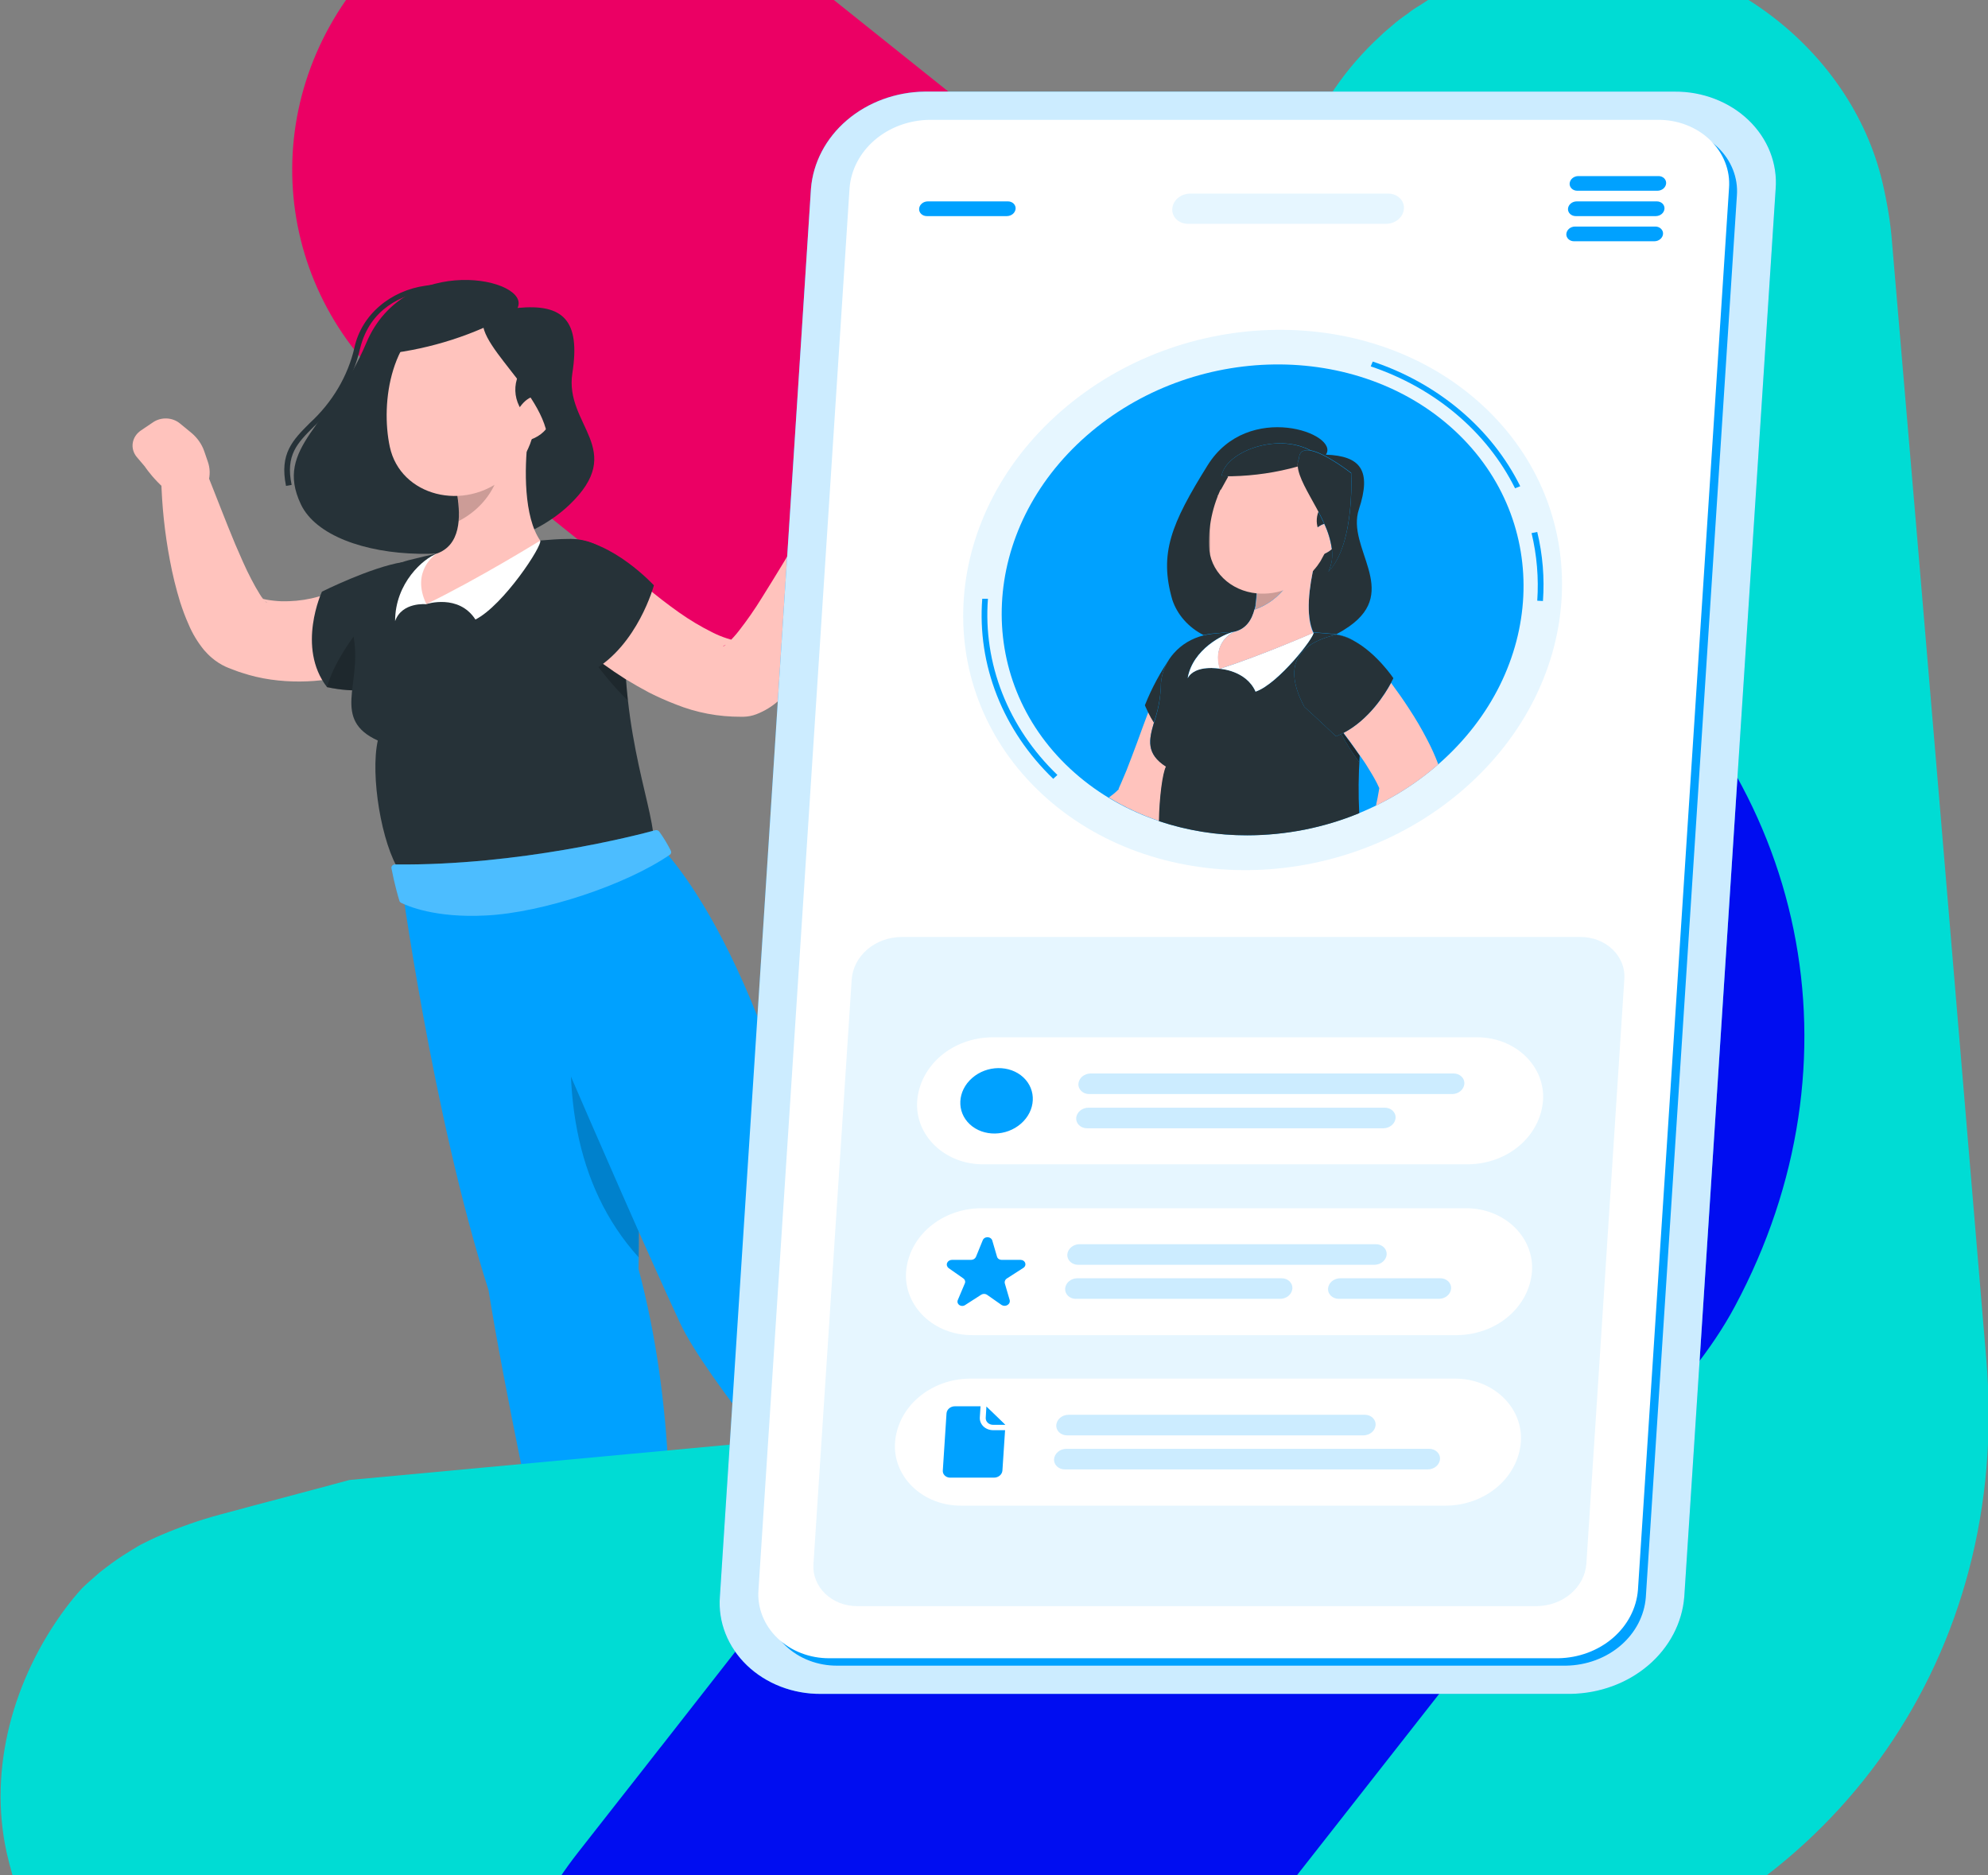 <svg width="581" height="548" viewBox="0 0 581 548" fill="none" xmlns="http://www.w3.org/2000/svg">
<rect x="0" y="0" width="581" height="548" fill="#808080" stroke="none"/>
<g clip-path="url(#clip0_5333_98546)">
<path d="M465.368 177.407C384.983 113.035 304.598 48.682 224.223 -15.581C219.757 -19.159 215.056 -22.37 210.107 -25.206C203.661 -28.902 196.741 -31.62 189.693 -33.211C160.25 -40.326 126.903 -30.691 106.804 -7.349C74.266 30.657 79.342 86.037 118.485 117.294C180.171 166.715 241.847 216.125 303.533 265.546C333.627 289.649 337.797 325.946 313.893 356.373C273.597 407.77 233.311 459.167 193.143 510.574L193.133 510.584L193.015 510.712C185.001 521.019 176.997 531.079 168.983 541.376C165.168 546.219 161.718 551.437 158.633 556.763C157.529 558.631 156.543 560.627 155.558 562.603C155.439 562.85 155.311 563.226 155.193 563.473C154.582 564.955 153.971 566.576 153.35 568.197C152.374 570.796 151.635 573.404 150.905 576.132C150.422 578.355 149.919 580.599 149.555 582.951C149.318 585.421 149.2 588.03 149.2 590.51C149.259 616.046 159.087 641.562 178.17 657.976C191.664 669.469 206.766 676.742 222.35 679.568C229.279 680.784 236.199 681.258 243.001 680.873C247.821 680.616 252.513 679.855 257.087 678.867C257.333 678.738 257.708 678.738 257.954 678.6C274.011 673.481 288.827 663.292 300.655 648.143C332.937 607.033 365.101 565.815 397.393 524.715C429.922 483.25 462.461 441.764 494.871 400.171C499.425 394.35 503.614 388.263 507.064 381.8C545.3 310.322 528.405 227.954 465.368 177.407Z" fill="#EB0064"/>
<g clip-path="url(#clip1_5333_98546)">
<path d="M151.25 90.008C155.444 81.341 118.301 73.485 107.068 100.193C96.883 124.423 79.976 130.611 87.93 147.391C96.534 165.551 145.21 167.73 166.344 147.601C183.485 131.272 164.88 124.393 167.276 109.041C169.672 93.689 164.647 88.686 151.25 90.008Z" fill="#263238"/>
<path d="M83.586 142.009C81.656 132.545 85.55 128.64 90.476 123.698C97.132 117.601 101.692 109.895 103.606 101.511C104.598 96.932 107.134 92.742 110.867 89.515C114.6 86.288 119.347 84.182 124.457 83.485C135.441 81.652 147.073 84.897 150.151 89.013C150.642 89.593 150.921 90.296 150.951 91.025C150.981 91.754 150.76 92.473 150.318 93.084L148.92 92.273C149.189 91.909 149.32 91.477 149.293 91.041C149.266 90.605 149.083 90.188 148.77 89.854C146.041 86.189 134.958 83.26 124.774 84.972C117.501 86.189 108.132 90.094 105.237 101.841C103.265 110.476 98.566 118.412 91.707 124.689C86.915 129.496 83.387 132.981 85.234 141.723L83.586 142.009Z" fill="#263238"/>
<path d="M60.705 134.841L59.674 131.837C58.961 129.795 57.671 127.957 55.929 126.504L52.601 123.77C51.549 122.892 50.189 122.373 48.757 122.305C47.326 122.236 45.913 122.622 44.763 123.395L41.202 125.798C40.551 126.237 40.003 126.789 39.59 127.42C39.177 128.052 38.907 128.751 38.795 129.478C38.684 130.205 38.733 130.944 38.941 131.653C39.148 132.362 39.509 133.027 40.004 133.609L42.3 136.313C42.3 136.313 47.692 144.545 55.497 147.399L57.294 146.017C59.013 144.661 60.254 142.879 60.86 140.892C61.467 138.905 61.413 136.801 60.705 134.841Z" fill="#FFC3BD"/>
<path d="M125.39 186.961L124.325 187.697L123.459 188.267L121.795 189.319C120.68 189.98 119.549 190.596 118.467 191.197C116.203 192.371 113.869 193.434 111.478 194.381C106.559 196.339 101.387 197.732 96.084 198.527C90.485 199.377 84.77 199.407 79.16 198.617C76.289 198.21 73.469 197.551 70.74 196.649C70.057 196.454 69.375 196.199 68.709 195.943L67.711 195.568L67.212 195.373L66.662 195.162L65.964 194.862C64.511 194.19 63.172 193.335 61.986 192.323C61.134 191.607 60.349 190.828 59.64 189.995C57.757 187.69 56.234 185.163 55.113 182.484C54.115 180.261 53.349 178.128 52.667 176.04C51.426 171.999 50.42 167.903 49.655 163.767C48.135 155.775 47.284 147.691 47.109 139.583C46.903 138.065 47.346 136.533 48.347 135.3C49.349 134.067 50.834 133.225 52.499 132.945C54.164 132.665 55.885 132.97 57.311 133.795C58.737 134.621 59.76 135.907 60.172 137.39V137.555C63.068 144.75 65.847 152.126 68.776 159.126C70.29 162.611 71.755 166.081 73.419 169.235C74.218 170.812 75.083 172.315 75.898 173.621C76.454 174.579 77.166 175.455 78.012 176.22C78.012 176.22 78.012 176.22 77.895 176.01C77.512 175.651 77.061 175.356 76.564 175.139L76.248 174.988C76.148 174.988 75.948 174.883 76.065 174.913H76.331L76.847 175.033C77.19 175.13 77.541 175.205 77.895 175.259C79.3 175.512 80.724 175.667 82.156 175.724C85.152 175.807 88.147 175.524 91.059 174.883C94.254 174.156 97.364 173.15 100.344 171.879C101.892 171.248 103.423 170.512 104.921 169.776C105.67 169.4 106.402 168.995 107.101 168.604L108.765 167.643L110.063 166.907C112.987 165.229 116.518 164.639 119.913 165.261C123.309 165.883 126.306 167.668 128.274 170.242C130.243 172.816 131.03 175.978 130.47 179.065C129.911 182.151 128.048 184.922 125.273 186.795L125.39 186.961Z" fill="#FFC3BD"/>
<path d="M154.579 535.033C165.113 531.893 173.982 525.464 172.202 514.183C171.42 509.346 188.61 507.453 188.61 507.453C186.663 522.82 188.793 525.479 190.84 528.949C192.887 532.419 192.77 536.67 189.176 537.045C184.916 537.511 183.967 537.046 178.675 537.721C172.485 538.458 168.474 541.372 156.11 541.372C149.436 541.372 151.25 536.024 154.579 535.033Z" fill="#263238"/>
<path d="M186.612 370.87C187.827 293.9 179.955 251.945 179.955 251.945L116.868 254.784C116.868 254.784 126.204 325.205 142.779 377.074C147.205 404.909 157.173 451.987 164.08 483.607C174.327 482.815 184.458 481.084 194.317 478.439C196.73 450.665 197.162 410.512 186.612 370.87Z" fill="#00A1FF"/>
<path d="M187.978 514.962C187.978 514.962 190.441 500.421 192.105 478.43C183.733 481.061 175.048 482.795 166.228 483.597C169.822 502.795 172.385 515.022 172.385 515.022C177.428 516.66 182.95 516.638 187.978 514.962Z" fill="#FFC3BD"/>
<path d="M160.637 474.369C161.186 477.013 162.717 483.637 164.232 485.965C164.319 486.1 164.44 486.215 164.584 486.3C164.728 486.386 164.892 486.441 165.064 486.461C176.829 487.798 188.578 485.665 193.354 483.742C193.488 483.694 193.608 483.621 193.709 483.528C193.809 483.434 193.887 483.323 193.937 483.202C195.268 480.017 195.75 473.317 195.9 470.493C195.909 470.341 195.878 470.188 195.811 470.047C195.745 469.907 195.643 469.782 195.515 469.682C195.386 469.582 195.235 469.51 195.071 469.471C194.907 469.432 194.735 469.427 194.569 469.457C183.665 471.281 172.652 472.525 161.586 473.182C161.434 473.198 161.288 473.242 161.157 473.312C161.025 473.382 160.911 473.475 160.822 473.587C160.733 473.698 160.67 473.826 160.638 473.96C160.607 474.095 160.606 474.234 160.637 474.369Z" fill="#263238"/>
<path d="M117.7 164.281C108.348 165.783 94.086 172.919 94.086 172.919C94.086 172.919 86.581 189.142 95.567 200.829C104.42 202.721 108.88 201.174 108.88 201.174L117.7 164.281Z" fill="#263238"/>
<path opacity="0.2" d="M95.57 200.822C104.423 202.715 108.883 201.168 108.883 201.168L108.567 179.281C102.56 186.582 97.551 193.822 95.57 200.822Z" fill="black"/>
<path opacity="0.2" d="M186.284 325.435C179.228 309.858 171.64 297.029 168.727 285.312C163.735 317.173 167.662 346.48 186.65 367.48C186.867 351.978 186.683 337.948 186.284 325.435Z" fill="black"/>
<path d="M282.718 447.601L257.539 463.764C236.987 439.594 206.168 402.672 198.712 386.599C179.775 345.815 141.699 255.912 141.699 255.912L191.124 245.547C191.124 245.547 222.31 271.684 242.429 370.315C259.27 391.916 273.448 423.702 282.718 447.601Z" fill="#00A1FF"/>
<path d="M281.271 524.226C287.545 513.155 287.628 500.958 280.855 491.344C277.943 487.228 292.737 479.102 292.737 479.102C297.963 493.838 302.223 494.694 305.851 496.977C309.478 499.26 309.844 504.172 306.782 505.84C303.441 507.613 300.594 510.054 298.462 512.975C294.668 517.481 292.538 523.67 287.096 527.531C283.618 529.979 278.509 529.078 281.271 524.226Z" fill="#263238"/>
<path d="M295.482 485.851C295.482 485.851 291.138 472.061 282.618 451.406C276.183 456.908 269.063 461.717 261.4 465.737C273.432 481.9 282.235 493.511 282.235 493.511C287.351 492.112 291.936 489.461 295.482 485.851Z" fill="#FFC3BD"/>
<path d="M252.099 459.441C253.763 461.635 258.223 467.117 260.669 468.665C260.813 468.756 260.977 468.817 261.15 468.843C261.323 468.869 261.5 468.859 261.668 468.815C272.984 465.66 282.719 459.336 286.28 455.776C286.38 455.681 286.456 455.567 286.502 455.442C286.548 455.318 286.563 455.186 286.547 455.055C286.314 451.675 283.684 445.381 282.536 442.752C282.473 442.613 282.377 442.488 282.253 442.387C282.13 442.286 281.983 442.211 281.824 442.167C281.664 442.124 281.496 442.114 281.331 442.137C281.166 442.16 281.009 442.217 280.872 442.302C271.791 448.021 262.344 453.253 252.582 457.969C252.434 458.028 252.302 458.116 252.195 458.225C252.088 458.335 252.009 458.464 251.963 458.604C251.917 458.745 251.905 458.892 251.929 459.036C251.952 459.181 252.011 459.319 252.099 459.441Z" fill="#263238"/>
<path d="M103.426 186.704C105.689 199.998 96.919 210.303 110.415 216.432C108.169 226.541 111.497 246.73 116.839 254.736C124.344 258.417 161.055 252.979 191.059 245.558C190.626 233.992 180.092 211.234 183.021 173.35C183.179 171.278 182.852 169.198 182.063 167.247C181.273 165.296 180.038 163.516 178.438 162.024C176.838 160.531 174.908 159.358 172.773 158.582C170.638 157.806 168.347 157.443 166.047 157.517C163.451 157.517 160.689 157.743 157.893 157.968C148.064 158.537 138.292 159.742 128.654 161.573C125.542 162.234 122.33 162.985 119.285 163.766C113.991 165.177 109.454 168.29 106.531 172.517C103.609 176.744 102.504 181.791 103.426 186.704Z" fill="#263238"/>
<path d="M124.622 176.558C124.622 176.558 134.024 173.464 138.95 181.065C147.154 176.904 158.687 159.313 157.871 157.977C144.142 161.386 124.622 176.558 124.622 176.558Z" fill="white"/>
<path d="M124.622 176.595C124.622 176.595 117.483 175.829 115.47 181.538C115.47 170.271 123.89 163.181 127.568 161.859C126.287 164.804 124.622 176.595 124.622 176.595Z" fill="white"/>
<path d="M154.277 128.164C153.229 136.952 153.062 151.072 157.888 157.997C157.888 157.997 139.583 169.308 124.606 176.563C119.896 166.724 127.551 161.827 127.551 161.827C134.69 159.364 134.624 151.117 133.659 144.808L154.277 128.164Z" fill="#FFC3BD"/>
<path opacity="0.2" d="M133.697 144.823L145.346 135.359C145.737 137.126 145.611 138.953 144.98 140.662C142.962 145.585 139.085 149.708 134.03 152.304C134.213 149.806 134.102 147.299 133.697 144.823Z" fill="black"/>
<path d="M158.04 111.841C156.375 126.111 156.126 132.165 147.972 139.225C135.69 149.845 117.002 144.978 113.923 130.588C111.144 117.624 114.19 96.474 129.633 91.322C145.076 86.169 159.571 97.585 158.04 111.841Z" fill="#FFC3BD"/>
<path d="M154.581 122.304C152.141 120.195 150.715 117.307 150.609 114.259C150.503 111.211 151.726 108.248 154.015 106.005C158.176 102.205 164 110.076 164 110.076L154.581 122.304Z" fill="#263238"/>
<path d="M160.67 123.81C160.053 124.99 159.163 126.038 158.061 126.882C156.959 127.727 155.67 128.349 154.28 128.707C150.735 129.504 149.088 125.989 150.186 122.474C151.168 119.304 154.213 115.083 157.708 115.849C161.203 116.615 162.384 120.731 160.67 123.81Z" fill="#FFC3BD"/>
<path d="M149.852 91.553C138.649 97.862 126.071 101.915 112.975 103.436C112.975 93.176 135.207 81.654 149.852 91.553Z" fill="#263238"/>
<path d="M141.263 92.826C138.684 101.839 164.561 118.363 159.569 134.255C168.023 122.373 161.932 95.635 161.932 95.635C161.932 95.635 140.132 83.182 141.263 92.826Z" fill="#263238"/>
<path opacity="0.2" d="M182.618 180.697C182.319 188.717 182.613 196.746 183.5 204.731C175.179 196.8 164.728 181.823 164.046 174.312L182.618 180.697Z" fill="black"/>
<path d="M236.955 152.461L238.769 142.922L255.194 148.645C255.194 148.645 251.383 157.523 244.377 161.443L242.43 160.332C240.903 159.493 239.614 158.345 238.664 156.979C237.713 155.613 237.128 154.066 236.955 152.461Z" fill="#FFC3BD"/>
<path d="M249.016 137.602L254.424 140.261C255.606 140.839 256.486 141.816 256.872 142.979C257.259 144.141 257.12 145.394 256.488 146.464L255.206 148.643L238.781 142.919L242.692 138.698C243.447 137.888 244.487 137.337 245.638 137.138C246.79 136.938 247.982 137.102 249.016 137.602Z" fill="#FFC3BD"/>
<path d="M179.69 163.37L181.787 165.323L184.067 167.411C185.615 168.778 187.162 170.175 188.76 171.497C191.922 174.186 195.183 176.679 198.462 179.008C201.554 181.197 204.838 183.156 208.28 184.866C210.912 186.202 213.776 187.127 216.751 187.6L212.274 188.351C211.176 188.832 211.242 189.042 211.475 188.877C211.925 188.605 212.338 188.288 212.707 187.931C213.924 186.787 215.037 185.556 216.035 184.25C218.298 181.351 220.595 178.061 222.691 174.652C224.788 171.242 227.018 167.742 229.165 164.137L235.572 153.441V153.351C236.323 152.077 237.552 151.085 239.039 150.553C240.526 150.021 242.174 149.984 243.688 150.448C245.203 150.912 246.485 151.847 247.306 153.086C248.127 154.325 248.433 155.788 248.169 157.212C247.404 161.538 246.355 165.624 245.191 169.785C244.026 173.946 242.778 178.061 241.113 182.192C239.483 186.452 237.548 190.611 235.322 194.645C234.031 196.916 232.569 199.104 230.946 201.195C229.921 202.484 228.774 203.69 227.517 204.8C225.656 206.475 223.459 207.815 221.044 208.75C219.858 209.206 218.588 209.456 217.3 209.486H216.567C209.992 209.521 203.484 208.287 197.48 205.866C194.83 204.844 192.241 203.695 189.725 202.426C187.318 201.144 184.993 199.818 182.752 198.446C178.397 195.693 174.25 192.682 170.338 189.433C168.424 187.84 166.527 186.233 164.713 184.536C163.815 183.694 162.899 182.853 162.017 181.967C161.135 181.081 160.353 180.27 159.271 179.143C156.879 176.753 155.637 173.602 155.818 170.385C155.999 167.168 157.589 164.148 160.237 161.988C162.885 159.829 166.375 158.708 169.939 158.871C173.503 159.035 176.849 160.469 179.241 162.86L179.69 163.37Z" fill="#FFC3BD"/>
<path d="M166.775 157.555C178.973 157.885 191.105 171.074 191.105 171.074C191.105 171.074 186.412 188.574 173.049 196.115C165.527 190.827 159.154 186.591 159.154 186.591C148.52 172.516 152.064 163.173 166.775 157.555Z" fill="#263238"/>
<path d="M114.404 253.759C115.302 258.461 116.384 262.156 116.733 263.283C116.767 263.403 116.827 263.515 116.91 263.613C116.993 263.711 117.097 263.793 117.216 263.854C118.997 264.74 127.118 268.36 142.028 267.564C158.67 266.753 183.082 258.551 195.746 249.824C195.931 249.695 196.063 249.515 196.124 249.311C196.184 249.108 196.168 248.892 196.079 248.697C195.101 246.74 193.961 244.852 192.668 243.049C192.541 242.876 192.356 242.745 192.14 242.674C191.925 242.604 191.689 242.598 191.47 242.659C186.011 244.161 151.647 253.038 115.452 252.648C115.298 252.648 115.147 252.679 115.007 252.737C114.868 252.796 114.744 252.88 114.645 252.986C114.545 253.092 114.472 253.215 114.43 253.349C114.389 253.482 114.38 253.622 114.404 253.759Z" fill="#00A1FF"/>
<path opacity="0.3" d="M114.404 253.759C115.302 258.461 116.384 262.156 116.733 263.283C116.767 263.403 116.827 263.515 116.91 263.613C116.993 263.711 117.097 263.793 117.216 263.854C118.997 264.74 127.118 268.36 142.028 267.564C158.67 266.753 183.082 258.551 195.746 249.824C195.931 249.695 196.063 249.515 196.124 249.311C196.184 249.108 196.168 248.892 196.079 248.697C195.101 246.74 193.961 244.852 192.668 243.049C192.541 242.876 192.356 242.745 192.14 242.674C191.925 242.604 191.689 242.598 191.47 242.659C186.011 244.161 151.647 253.038 115.452 252.648C115.298 252.648 115.147 252.679 115.007 252.737C114.868 252.796 114.744 252.88 114.645 252.986C114.545 253.092 114.472 253.215 114.43 253.349C114.389 253.482 114.38 253.622 114.404 253.759Z" fill="white"/>
</g>
<path d="M580.52 397.483C571.363 288.67 562.314 179.917 552.979 71.125C552.546 65.077 551.491 59.029 550.131 53.209C540.845 13.907 501.633 -15.462 461.456 -13.535C448.405 -12.794 436.152 -9.602 425.25 -4.305C421.692 -2.635 418.183 -0.629 415.048 1.505C413.668 2.325 412.456 3.116 411.263 4.094C409.735 5.112 408.306 6.209 406.975 7.375C405.713 8.443 404.53 9.411 403.367 10.557C383.318 28.958 371.972 56.193 374.446 86.195C381.455 169.739 388.572 253.352 395.59 336.895C399.001 377.659 374.2 407.197 333.51 411.061C256.377 418.265 179.344 425.35 102.211 432.545L102.034 432.574C89.456 435.993 77.026 439.215 64.448 442.624C58.495 444.196 52.61 446.291 46.952 448.702C44.951 449.532 42.97 450.53 40.998 451.518C40.752 451.647 40.436 451.864 40.19 451.993C38.81 452.813 37.351 453.732 35.882 454.661C33.546 456.153 31.397 457.793 29.17 459.533C27.445 461.015 25.71 462.517 24.005 464.167C22.329 465.996 20.673 468.012 19.194 469.998C3.945 490.454 -3.477 516.77 1.934 541.387C5.838 558.7 13.556 573.612 24.33 585.253C29.14 590.392 34.394 594.948 40.062 598.723C44.074 601.421 48.283 603.634 52.531 605.601C52.807 605.64 53.103 605.868 53.379 605.907C62.812 609.218 72.985 610.818 83.561 610.542C72.985 610.818 62.822 609.218 53.389 605.917C67.366 612.212 83.473 614.84 100.723 613.22C155.617 608.101 210.62 603.041 265.446 598.021C320.873 592.813 376.221 587.714 431.539 582.437C439.307 581.755 446.985 580.559 454.556 578.484C536.892 556.002 587.746 483.023 580.52 397.483Z" fill="#00DCD4"/>
<path d="M507.036 381.793C545.302 310.326 528.416 227.958 465.37 177.411C435.621 153.585 405.872 129.769 376.113 105.953C382.59 182.925 389.125 259.937 395.591 336.899C399.002 377.663 374.201 407.2 333.511 411.064C311.026 413.159 288.572 415.244 266.098 417.329C241.75 448.409 217.413 479.488 193.125 510.568L193.115 510.577L192.997 510.706C184.983 521.013 176.979 531.073 168.965 541.37C165.15 546.212 161.7 551.43 158.615 556.757C157.511 558.624 156.525 560.621 155.54 562.597C155.421 562.844 155.293 563.22 155.175 563.467C154.564 564.949 153.953 566.57 153.332 568.19C152.356 570.789 151.616 573.398 150.887 576.126C150.404 578.349 149.901 580.592 149.536 582.944C149.3 585.415 149.182 588.024 149.182 590.504C149.201 596.572 149.773 602.63 150.877 608.569C189.093 605.031 227.31 601.523 265.447 598.025C292.249 595.505 319.021 593.014 345.793 590.514C362.974 568.566 380.155 546.627 397.365 524.709C429.894 483.243 462.433 441.758 494.843 400.164C499.397 394.344 503.586 388.256 507.036 381.793Z" fill="#000DF1"/>
<path d="M458.997 495.062H239.952C235.901 495.096 231.885 494.372 228.159 492.935C224.432 491.498 221.075 489.38 218.298 486.713C215.521 484.046 213.385 480.889 212.024 477.44C210.662 473.991 210.105 470.324 210.388 466.671L237.007 55.166C237.615 47.528 241.37 40.373 247.531 35.116C253.692 29.86 261.81 26.883 270.282 26.775H489.376C493.427 26.741 497.443 27.465 501.169 28.902C504.896 30.339 508.253 32.457 511.03 35.124C513.807 37.791 515.943 40.948 517.305 44.397C518.666 47.846 519.223 51.513 518.94 55.166L492.238 466.671C491.631 474.304 487.88 481.454 481.727 486.71C475.573 491.966 467.462 494.947 458.997 495.062Z" fill="#00A1FF"/>
<path opacity="0.8" d="M458.997 495.062H239.952C235.901 495.096 231.885 494.372 228.159 492.935C224.432 491.498 221.075 489.38 218.298 486.713C215.521 484.046 213.385 480.889 212.024 477.44C210.662 473.991 210.105 470.324 210.388 466.671L237.007 55.166C237.615 47.528 241.37 40.373 247.531 35.116C253.692 29.86 261.81 26.883 270.282 26.775H489.376C493.427 26.741 497.443 27.465 501.169 28.902C504.896 30.339 508.253 32.457 511.03 35.124C513.807 37.791 515.943 40.948 517.305 44.397C518.666 47.846 519.223 51.513 518.94 55.166L492.238 466.671C491.631 474.304 487.88 481.454 481.727 486.71C475.573 491.966 467.462 494.947 458.997 495.062Z" fill="white"/>
<path d="M457.702 486.815H244.747C241.9 486.84 239.079 486.332 236.46 485.323C233.841 484.315 231.482 482.827 229.53 480.954C227.578 479.081 226.076 476.864 225.119 474.441C224.161 472.018 223.769 469.442 223.967 466.875L250.586 57.159C251.013 51.805 253.639 46.789 257.949 43.097C262.259 39.405 267.941 37.303 273.878 37.204H486.834C489.681 37.181 492.502 37.691 495.121 38.701C497.74 39.711 500.099 41.2 502.051 43.074C504.002 44.949 505.504 47.167 506.461 49.591C507.419 52.015 507.811 54.591 507.613 57.159L480.994 466.875C480.567 472.227 477.94 477.241 473.63 480.931C469.319 484.621 463.638 486.72 457.702 486.815Z" fill="#00A1FF"/>
<path d="M455.402 484.65H242.447C239.599 484.673 236.778 484.163 234.159 483.153C231.54 482.143 229.181 480.654 227.229 478.78C225.278 476.906 223.776 474.687 222.819 472.263C221.862 469.839 221.469 467.263 221.667 464.695L248.286 54.979C248.713 49.626 251.339 44.61 255.649 40.917C259.959 37.225 265.641 35.123 271.578 35.024H484.534C487.381 35.001 490.203 35.511 492.821 36.521C495.44 37.532 497.8 39.021 499.751 40.895C501.703 42.769 503.204 44.987 504.161 47.411C505.119 49.835 505.511 52.412 505.314 54.979L478.694 464.695C478.267 470.049 475.641 475.065 471.331 478.757C467.021 482.449 461.339 484.551 455.402 484.65Z" fill="white"/>
<path opacity="0.1" d="M449.179 469.417H250.581C248.822 469.431 247.078 469.116 245.46 468.492C243.841 467.868 242.383 466.948 241.177 465.79C239.971 464.632 239.042 463.261 238.45 461.763C237.859 460.265 237.616 458.673 237.738 457.086L248.918 286.183C249.18 282.867 250.809 279.76 253.483 277.477C256.157 275.194 259.681 273.9 263.359 273.852H461.873C463.633 273.838 465.377 274.153 466.995 274.777C468.614 275.401 470.072 276.321 471.278 277.479C472.484 278.637 473.412 280.008 474.004 281.506C474.596 283.004 474.839 284.596 474.717 286.183L463.62 457.086C463.358 460.402 461.729 463.509 459.055 465.792C456.381 468.075 452.857 469.369 449.179 469.417Z" fill="#00A1FF"/>
<path opacity="0.1" d="M405.076 65.414H347.196C346.567 65.42 345.943 65.308 345.365 65.085C344.786 64.862 344.264 64.533 343.833 64.119C343.402 63.706 343.07 63.215 342.858 62.68C342.647 62.145 342.56 61.575 342.604 61.008C342.695 59.819 343.278 58.704 344.237 57.886C345.195 57.067 346.459 56.603 347.778 56.587H405.642C406.278 56.573 406.91 56.679 407.498 56.899C408.086 57.119 408.616 57.448 409.055 57.865C409.494 58.281 409.831 58.776 410.046 59.317C410.26 59.859 410.347 60.435 410.3 61.008C410.208 62.204 409.617 63.323 408.648 64.141C407.678 64.958 406.402 65.413 405.076 65.414Z" fill="#00A1FF"/>
<path opacity="0.1" d="M428.104 230.363C463.746 199.079 466.179 149.09 433.539 118.71C400.899 88.33 345.546 89.063 309.904 120.347C274.262 151.631 271.829 201.62 304.469 232C337.109 262.38 392.462 261.647 428.104 230.363Z" fill="#00A1FF"/>
<path d="M307.814 227.624C300.532 220.616 294.93 212.323 291.359 203.267C287.789 194.21 286.328 184.584 287.068 174.992H288.731C288.011 184.377 289.441 193.796 292.934 202.659C296.427 211.521 301.906 219.636 309.029 226.496L307.814 227.624Z" fill="#00A1FF"/>
<path d="M450.931 175.657L449.267 175.567C449.722 168.943 449.162 162.293 447.604 155.807L449.267 155.477C450.858 162.101 451.418 168.893 450.931 175.657Z" fill="#00A1FF"/>
<path d="M442.779 142.71C438.707 134.544 432.882 127.191 425.642 121.076C418.403 114.961 409.892 110.205 400.604 107.085L401.186 105.672C410.687 108.856 419.391 113.717 426.792 119.973C434.193 126.229 440.142 133.753 444.293 142.108L442.779 142.71Z" fill="#00A1FF"/>
<path d="M420.502 223.248C451.562 195.985 453.686 152.425 425.245 125.953C396.804 99.482 348.569 100.123 317.508 127.386C286.448 154.649 284.324 198.209 312.765 224.681C341.206 251.152 389.441 250.511 420.502 223.248Z" fill="#00A1FF"/>
<path d="M360.538 184.66C364.198 183.924 365.912 181.097 366.694 177.878C366.777 177.533 366.844 177.202 366.91 176.871V176.57C367.11 175.229 367.221 173.878 367.243 172.525C363.7 172.208 360.409 170.724 357.997 168.356C355.586 165.988 354.222 162.901 354.166 159.683C353.983 153.302 355.549 146.978 358.725 141.277C357.907 141.374 357.132 141.664 356.479 142.119C356.416 142.162 356.343 142.193 356.265 142.209C356.188 142.224 356.107 142.224 356.03 142.209C355.885 142.187 355.755 142.117 355.664 142.014C355.575 141.901 355.538 141.761 355.56 141.624C355.581 141.487 355.66 141.363 355.78 141.277C356.815 140.57 358.077 140.19 359.374 140.194C359.623 139.833 359.856 139.457 360.106 139.111C359.041 139.111 358.009 139.111 357.011 139.111C358.109 132.164 372.9 126.329 382.982 131.593C387.474 132.405 394.894 138.209 394.894 138.209C395.043 141.906 394.926 145.608 394.545 149.292C393.879 155.578 392.232 162.961 388.223 167.081C389.22 164.974 389.587 162.666 389.287 160.39C388.326 161.249 387.133 161.865 385.827 162.179C385.353 163.101 384.796 163.986 384.163 164.826C382.599 171.277 381.484 179.863 383.864 184.811C386.01 184.931 388.089 185.112 390.069 185.307L390.552 185.382C391.858 184.689 393.114 183.92 394.312 183.081C409.285 172.555 393.397 160.194 397.14 148.871C400.883 137.547 397.722 133.247 387.491 132.886C391.733 126.765 364.781 116.991 352.935 135.984C342.204 153.202 338.744 161.803 342.603 175.262C344.054 179.661 347.342 183.377 351.771 185.623C352.525 185.436 353.292 185.296 354.066 185.202C356.179 185.021 358.375 184.811 360.538 184.66Z" fill="#263238"/>
<path d="M337.266 211.125C336.655 210.148 336.1 209.145 335.602 208.117C334.471 211.125 333.356 214.132 332.274 217.14C331.243 219.847 330.261 222.553 329.23 225.14L327.683 228.794L327.017 230.298C326.784 230.704 327.017 230.463 327.017 230.583C326.308 231.33 325.522 232.015 324.671 232.629C324.488 232.794 324.255 232.944 324.056 233.095C328.659 235.901 333.612 238.208 338.813 239.967C338.929 233.095 339.861 225.952 340.859 224.042C334.87 220.283 335.768 216.238 337.266 211.125Z" fill="#FFC3BD"/>
<path d="M343.084 190.867L342.67 191.392C342.803 191.212 342.952 191.047 343.101 190.882L343.084 190.867Z" fill="#263238"/>
<path d="M339.24 200.943C339.216 197.633 340.326 194.397 342.418 191.68C339.228 196.215 336.606 201.057 334.599 206.116C334.599 206.116 334.898 206.913 335.53 208.161C336.028 209.188 336.583 210.192 337.194 211.169C338.38 207.858 339.069 204.419 339.24 200.943Z" fill="#263238"/>
<path d="M397.243 222.739C395.271 220.12 393.519 217.37 392.002 214.514C391.503 214.754 390.987 214.995 390.455 215.206C385.464 210.439 381.205 206.589 381.205 206.589C374.982 194.86 378.825 188.183 390.621 185.461C392.452 185.802 394.199 186.438 395.779 187.341C394.223 186.352 392.435 185.703 390.555 185.446L390.072 185.371C388.092 185.175 386.013 184.995 383.866 184.875C384.332 185.972 373.651 199.912 366.947 202.123C364.201 195.867 356.498 195.446 356.498 195.446C356.498 195.446 349.311 194.108 347.082 198.198C348.546 189.747 357.547 185.296 360.541 184.664C358.378 184.829 356.182 185.04 354.069 185.281C353.295 185.375 352.528 185.515 351.773 185.702C348.35 186.551 345.314 188.362 343.105 190.875C342.956 191.04 342.806 191.205 342.673 191.386L342.423 191.672C340.331 194.389 339.221 197.625 339.246 200.935C339.094 204.403 338.428 207.837 337.266 211.145C335.769 216.198 334.87 220.303 340.743 224.063C339.745 225.973 338.813 233.085 338.697 239.988C346.965 242.758 355.716 244.164 364.534 244.138C375.825 244.123 386.98 241.912 397.243 237.657C396.957 232.059 397.007 226.452 397.392 220.86C397.343 221.461 397.276 222.123 397.243 222.739Z" fill="#263238"/>
<path d="M356.495 195.47C356.495 195.47 364.198 195.891 366.943 202.147C373.598 199.861 384.329 185.996 383.863 184.898C383.863 184.898 368.707 191.545 356.495 195.47Z" fill="white"/>
<path d="M360.574 184.664C357.579 185.311 348.578 189.762 347.114 198.198C349.344 194.108 356.531 195.446 356.531 195.446C354.202 187.536 360.574 184.664 360.574 184.664Z" fill="white"/>
<path d="M384.16 164.906C382.714 166.802 380.885 168.435 378.769 169.718C377.88 170.297 376.933 170.8 375.941 171.222C373.762 174.384 370.512 176.826 366.674 178.184V177.929C365.892 181.147 364.179 183.944 360.518 184.711C360.518 184.711 354.146 187.598 356.442 195.508C368.671 191.583 383.81 184.982 383.81 184.982C381.481 179.959 382.596 171.357 384.16 164.906Z" fill="#FFC3BD"/>
<path d="M366.729 177.898C366.813 177.552 366.879 177.221 366.946 176.891C366.879 177.176 366.813 177.552 366.729 177.898Z" fill="#263238"/>
<path opacity="0.2" d="M366.729 177.898C366.813 177.552 366.879 177.221 366.946 176.891C366.879 177.176 366.813 177.552 366.729 177.898Z" fill="black"/>
<path d="M367.33 172.531C367.308 173.884 367.196 175.235 366.997 176.576C367.204 175.236 367.315 173.885 367.33 172.531Z" fill="#263238"/>
<path opacity="0.2" d="M367.33 172.531C367.308 173.884 367.196 175.235 366.997 176.576C367.204 175.236 367.315 173.885 367.33 172.531Z" fill="black"/>
<path d="M375.943 171.156C373.264 172.317 370.281 172.785 367.325 172.51C367.311 173.863 367.2 175.214 366.993 176.555V176.856C366.993 177.186 366.86 177.517 366.776 177.863V178.119C370.577 176.743 373.79 174.303 375.943 171.156Z" fill="#FFC3BD"/>
<path opacity="0.2" d="M375.943 171.156C373.264 172.317 370.281 172.785 367.325 172.51C367.311 173.863 367.2 175.214 366.993 176.555V176.856C366.993 177.186 366.86 177.517 366.776 177.863V178.119C370.577 176.743 373.79 174.303 375.943 171.156Z" fill="black"/>
<path d="M387.006 153.078C386.308 151.574 385.509 149.965 384.694 148.461C383.646 150.497 383.469 152.81 384.195 154.957C384.932 154.118 385.902 153.469 387.006 153.078Z" fill="#263238"/>
<path d="M387.011 153.102C385.907 153.494 384.937 154.142 384.199 154.981C383.524 155.693 382.964 156.488 382.536 157.342C381.271 159.869 382.053 162.696 384.832 162.47C385.131 162.47 385.447 162.35 385.763 162.29C387.07 161.976 388.263 161.359 389.224 160.5C388.876 157.952 388.131 155.461 387.011 153.102Z" fill="#FFC3BD"/>
<mask id="path-63-outside-1_5333_98546" maskUnits="userSpaceOnUse" x="353.326" y="134.188" width="35" height="40" fill="black">
<rect fill="white" x="353.326" y="134.188" width="35" height="40"/>
<path d="M375.941 171.12C376.933 170.698 377.88 170.195 378.77 169.616C380.885 168.333 382.714 166.7 384.16 164.804C384.793 163.964 385.35 163.079 385.824 162.158C385.508 162.158 385.192 162.308 384.892 162.338C382.114 162.564 381.332 159.736 382.596 157.21C383.024 156.356 383.585 155.561 384.26 154.849C383.534 152.702 383.712 150.389 384.759 148.353C382.23 143.661 379.552 139.33 379.302 136.188C373.077 137.927 366.617 138.883 360.103 139.03C359.853 139.375 359.987 139.413 359.737 139.774C360.301 139.771 360.496 140.186 361.035 140.338C361.105 140.361 361.169 140.397 361.224 140.443C361.279 140.489 361.323 140.544 361.354 140.606C361.385 140.667 361.402 140.734 361.404 140.802C361.406 140.869 361.394 140.936 361.367 141C361.315 141.128 361.209 141.233 361.072 141.292C360.935 141.351 360.779 141.359 360.635 141.315C360.037 141.151 359.406 141.11 358.789 141.195C355.655 146.901 354.13 153.219 354.346 159.586C354.403 162.804 355.766 165.891 358.178 168.259C360.589 170.627 363.88 172.111 367.423 172.428C370.341 172.701 373.287 172.248 375.941 171.12ZM372.231 141.586C373.138 141.747 373.987 142.105 374.706 142.629C375.424 143.153 375.991 143.827 376.357 144.594C376.422 144.72 376.43 144.863 376.381 144.995C376.331 145.127 376.227 145.236 376.091 145.3C375.953 145.352 375.797 145.352 375.659 145.3C375.584 145.282 375.515 145.248 375.457 145.201C375.399 145.154 375.354 145.095 375.326 145.03C375.024 144.422 374.563 143.89 373.983 143.479C373.404 143.068 372.723 142.79 371.998 142.669C371.848 142.646 371.713 142.573 371.621 142.465C371.528 142.356 371.485 142.219 371.499 142.082C371.506 142.005 371.532 141.931 371.574 141.863C371.616 141.796 371.675 141.738 371.744 141.694C371.814 141.65 371.894 141.619 371.978 141.606C372.062 141.593 372.149 141.596 372.231 141.616V141.586ZM371.649 149.015C371.927 149.203 372.132 149.465 372.237 149.765C372.341 150.064 372.339 150.385 372.231 150.684C372.048 151.556 371.383 152.188 370.751 152.052C370.118 151.917 369.752 151.15 369.935 150.278C370.027 149.836 370.279 149.434 370.651 149.135C370.132 148.887 369.726 148.482 369.503 147.992L371.649 149.015ZM358.007 148.383C358.096 147.948 358.342 147.552 358.705 147.255C358.195 146.995 357.887 146.892 357.665 146.402L359.754 147.105C360.022 147.3 360.22 147.563 360.324 147.86C360.428 148.157 360.432 148.475 360.336 148.774C360.136 149.646 359.487 150.278 358.855 150.157C358.223 150.037 357.824 149.285 358.007 148.413V148.383ZM361.866 155.691C361.25 155.724 360.632 155.635 360.057 155.43C359.483 155.225 358.964 154.908 358.539 154.503C360.32 153.045 361.876 151.375 363.164 149.541L361.866 155.691ZM365.077 159.721C365.004 159.704 364.94 159.661 364.9 159.602C364.86 159.544 364.846 159.473 364.861 159.406C364.877 159.34 364.921 159.283 364.983 159.246C365.045 159.21 365.121 159.197 365.194 159.21C366.395 159.444 367.639 159.419 368.827 159.137C370.015 158.854 371.113 158.323 372.032 157.586C372.058 157.561 372.089 157.542 372.124 157.528C372.159 157.514 372.196 157.507 372.234 157.506C372.272 157.505 372.309 157.511 372.345 157.524C372.38 157.536 372.412 157.555 372.439 157.579C372.467 157.602 372.489 157.631 372.504 157.662C372.519 157.693 372.527 157.727 372.528 157.761C372.529 157.795 372.522 157.829 372.508 157.861C372.494 157.893 372.474 157.922 372.448 157.947C370.901 159.234 368.859 159.925 366.758 159.872C366.195 159.867 365.634 159.827 365.077 159.752V159.721Z"/>
<path d="M370.621 149.197C370.249 149.495 369.997 149.897 369.906 150.339C369.723 151.212 370.089 152.009 370.721 152.114C371.353 152.219 372.019 151.618 372.202 150.745C372.309 150.447 372.311 150.126 372.207 149.826C372.102 149.527 371.897 149.265 371.619 149.076C371.479 149.173 371.313 149.235 371.138 149.256C370.963 149.277 370.785 149.257 370.621 149.197Z"/>
<path d="M360.391 148.85C360.487 148.551 360.483 148.233 360.379 147.936C360.275 147.639 360.077 147.376 359.809 147.181C359.664 147.276 359.497 147.339 359.32 147.362C359.143 147.386 358.962 147.37 358.794 147.316C358.43 147.613 358.184 148.009 358.095 148.444C357.912 149.316 358.278 150.113 358.91 150.233C359.542 150.354 360.108 149.722 360.391 148.85Z"/>
<path d="M358.557 154.607C358.983 155.012 359.501 155.329 360.076 155.534C360.651 155.739 361.268 155.828 361.885 155.795L363.199 149.645C361.906 151.48 360.345 153.149 358.557 154.607Z"/>
<path d="M372.416 157.587C372.36 157.538 372.286 157.511 372.208 157.511C372.131 157.511 372.056 157.538 372 157.587C371.085 158.319 369.993 158.848 368.812 159.13C367.63 159.412 366.391 159.44 365.196 159.211C365.123 159.197 365.047 159.21 364.985 159.247C364.923 159.283 364.879 159.341 364.863 159.406C364.848 159.474 364.861 159.544 364.902 159.603C364.942 159.662 365.005 159.704 365.079 159.722C365.629 159.807 366.185 159.857 366.743 159.872C368.845 159.925 370.886 159.235 372.433 157.948C372.48 157.896 372.504 157.831 372.501 157.764C372.498 157.698 372.468 157.634 372.416 157.587Z"/>
<path d="M372.036 142.676C372.76 142.797 373.441 143.075 374.021 143.487C374.6 143.898 375.061 144.43 375.363 145.037C375.391 145.102 375.436 145.161 375.494 145.208C375.552 145.255 375.621 145.289 375.696 145.308C375.834 145.36 375.99 145.36 376.128 145.308C376.265 145.243 376.368 145.134 376.418 145.002C376.467 144.871 376.459 144.727 376.395 144.601C376.028 143.835 375.462 143.16 374.743 142.636C374.024 142.112 373.175 141.754 372.269 141.593C372.116 141.576 371.963 141.614 371.842 141.699C371.72 141.783 371.64 141.907 371.62 142.045C371.588 142.178 371.614 142.317 371.691 142.434C371.768 142.551 371.891 142.637 372.036 142.676Z"/>
<path d="M370.619 149.209C370.783 149.269 370.961 149.29 371.136 149.269C371.311 149.248 371.477 149.186 371.617 149.089L369.438 148.081C369.673 148.571 370.091 148.97 370.619 149.209Z"/>
</mask>
<path d="M375.941 171.12C376.933 170.698 377.88 170.195 378.77 169.616C380.885 168.333 382.714 166.7 384.16 164.804C384.793 163.964 385.35 163.079 385.824 162.158C385.508 162.158 385.192 162.308 384.892 162.338C382.114 162.564 381.332 159.736 382.596 157.21C383.024 156.356 383.585 155.561 384.26 154.849C383.534 152.702 383.712 150.389 384.759 148.353C382.23 143.661 379.552 139.33 379.302 136.188C373.077 137.927 366.617 138.883 360.103 139.03C359.853 139.375 359.987 139.413 359.737 139.774C360.301 139.771 360.496 140.186 361.035 140.338C361.105 140.361 361.169 140.397 361.224 140.443C361.279 140.489 361.323 140.544 361.354 140.606C361.385 140.667 361.402 140.734 361.404 140.802C361.406 140.869 361.394 140.936 361.367 141C361.315 141.128 361.209 141.233 361.072 141.292C360.935 141.351 360.779 141.359 360.635 141.315C360.037 141.151 359.406 141.11 358.789 141.195C355.655 146.901 354.13 153.219 354.346 159.586C354.403 162.804 355.766 165.891 358.178 168.259C360.589 170.627 363.88 172.111 367.423 172.428C370.341 172.701 373.287 172.248 375.941 171.12ZM372.231 141.586C373.138 141.747 373.987 142.105 374.706 142.629C375.424 143.153 375.991 143.827 376.357 144.594C376.422 144.72 376.43 144.863 376.381 144.995C376.331 145.127 376.227 145.236 376.091 145.3C375.953 145.352 375.797 145.352 375.659 145.3C375.584 145.282 375.515 145.248 375.457 145.201C375.399 145.154 375.354 145.095 375.326 145.03C375.024 144.422 374.563 143.89 373.983 143.479C373.404 143.068 372.723 142.79 371.998 142.669C371.848 142.646 371.713 142.573 371.621 142.465C371.528 142.356 371.485 142.219 371.499 142.082C371.506 142.005 371.532 141.931 371.574 141.863C371.616 141.796 371.675 141.738 371.744 141.694C371.814 141.65 371.894 141.619 371.978 141.606C372.062 141.593 372.149 141.596 372.231 141.616V141.586ZM371.649 149.015C371.927 149.203 372.132 149.465 372.237 149.765C372.341 150.064 372.339 150.385 372.231 150.684C372.048 151.556 371.383 152.188 370.751 152.052C370.118 151.917 369.752 151.15 369.935 150.278C370.027 149.836 370.279 149.434 370.651 149.135C370.132 148.887 369.726 148.482 369.503 147.992L371.649 149.015ZM358.007 148.383C358.096 147.948 358.342 147.552 358.705 147.255C358.195 146.995 357.887 146.892 357.665 146.402L359.754 147.105C360.022 147.3 360.22 147.563 360.324 147.86C360.428 148.157 360.432 148.475 360.336 148.774C360.136 149.646 359.487 150.278 358.855 150.157C358.223 150.037 357.824 149.285 358.007 148.413V148.383ZM361.866 155.691C361.25 155.724 360.632 155.635 360.057 155.43C359.483 155.225 358.964 154.908 358.539 154.503C360.32 153.045 361.876 151.375 363.164 149.541L361.866 155.691ZM365.077 159.721C365.004 159.704 364.94 159.661 364.9 159.602C364.86 159.544 364.846 159.473 364.861 159.406C364.877 159.34 364.921 159.283 364.983 159.246C365.045 159.21 365.121 159.197 365.194 159.21C366.395 159.444 367.639 159.419 368.827 159.137C370.015 158.854 371.113 158.323 372.032 157.586C372.058 157.561 372.089 157.542 372.124 157.528C372.159 157.514 372.196 157.507 372.234 157.506C372.272 157.505 372.309 157.511 372.345 157.524C372.38 157.536 372.412 157.555 372.439 157.579C372.467 157.602 372.489 157.631 372.504 157.662C372.519 157.693 372.527 157.727 372.528 157.761C372.529 157.795 372.522 157.829 372.508 157.861C372.494 157.893 372.474 157.922 372.448 157.947C370.901 159.234 368.859 159.925 366.758 159.872C366.195 159.867 365.634 159.827 365.077 159.752V159.721Z" fill="#FFC3BD"/>
<path d="M370.621 149.197C370.249 149.495 369.997 149.897 369.906 150.339C369.723 151.212 370.089 152.009 370.721 152.114C371.353 152.219 372.019 151.618 372.202 150.745C372.309 150.447 372.311 150.126 372.207 149.826C372.102 149.527 371.897 149.265 371.619 149.076C371.479 149.173 371.313 149.235 371.138 149.256C370.963 149.277 370.785 149.257 370.621 149.197Z" fill="#FFC3BD"/>
<path d="M360.391 148.85C360.487 148.551 360.483 148.233 360.379 147.936C360.275 147.639 360.077 147.376 359.809 147.181C359.664 147.276 359.497 147.339 359.32 147.362C359.143 147.386 358.962 147.37 358.794 147.316C358.43 147.613 358.184 148.009 358.095 148.444C357.912 149.316 358.278 150.113 358.91 150.233C359.542 150.354 360.108 149.722 360.391 148.85Z" fill="#FFC3BD"/>
<path d="M358.557 154.607C358.983 155.012 359.501 155.329 360.076 155.534C360.651 155.739 361.268 155.828 361.885 155.795L363.199 149.645C361.906 151.48 360.345 153.149 358.557 154.607Z" fill="#FFC3BD"/>
<path d="M372.416 157.587C372.36 157.538 372.286 157.511 372.208 157.511C372.131 157.511 372.056 157.538 372 157.587C371.085 158.319 369.993 158.848 368.812 159.13C367.63 159.412 366.391 159.44 365.196 159.211C365.123 159.197 365.047 159.21 364.985 159.247C364.923 159.283 364.879 159.341 364.863 159.406C364.848 159.474 364.861 159.544 364.902 159.603C364.942 159.662 365.005 159.704 365.079 159.722C365.629 159.807 366.185 159.857 366.743 159.872C368.845 159.925 370.886 159.235 372.433 157.948C372.48 157.896 372.504 157.831 372.501 157.764C372.498 157.698 372.468 157.634 372.416 157.587Z" fill="#FFC3BD"/>
<path d="M372.036 142.676C372.76 142.797 373.441 143.075 374.021 143.487C374.6 143.898 375.061 144.43 375.363 145.037C375.391 145.102 375.436 145.161 375.494 145.208C375.552 145.255 375.621 145.289 375.696 145.308C375.834 145.36 375.99 145.36 376.128 145.308C376.265 145.243 376.368 145.134 376.418 145.002C376.467 144.871 376.459 144.727 376.395 144.601C376.028 143.835 375.462 143.16 374.743 142.636C374.024 142.112 373.175 141.754 372.269 141.593C372.116 141.576 371.963 141.614 371.842 141.699C371.72 141.783 371.64 141.907 371.62 142.045C371.588 142.178 371.614 142.317 371.691 142.434C371.768 142.551 371.891 142.637 372.036 142.676Z" fill="#FFC3BD"/>
<path d="M370.619 149.209C370.783 149.269 370.961 149.29 371.136 149.269C371.311 149.248 371.477 149.186 371.617 149.089L369.438 148.081C369.673 148.571 370.091 148.97 370.619 149.209Z" fill="#FFC3BD"/>
<path d="M375.941 171.12C376.933 170.698 377.88 170.195 378.77 169.616C380.885 168.333 382.714 166.7 384.16 164.804C384.793 163.964 385.35 163.079 385.824 162.158C385.508 162.158 385.192 162.308 384.892 162.338C382.114 162.564 381.332 159.736 382.596 157.21C383.024 156.356 383.585 155.561 384.26 154.849C383.534 152.702 383.712 150.389 384.759 148.353C382.23 143.661 379.552 139.33 379.302 136.188C373.077 137.927 366.617 138.883 360.103 139.03C359.853 139.375 359.987 139.413 359.737 139.774C360.301 139.771 360.496 140.186 361.035 140.338C361.105 140.361 361.169 140.397 361.224 140.443C361.279 140.489 361.323 140.544 361.354 140.606C361.385 140.667 361.402 140.734 361.404 140.802C361.406 140.869 361.394 140.936 361.367 141C361.315 141.128 361.209 141.233 361.072 141.292C360.935 141.351 360.779 141.359 360.635 141.315C360.037 141.151 359.406 141.11 358.789 141.195C355.655 146.901 354.13 153.219 354.346 159.586C354.403 162.804 355.766 165.891 358.178 168.259C360.589 170.627 363.88 172.111 367.423 172.428C370.341 172.701 373.287 172.248 375.941 171.12ZM372.231 141.586C373.138 141.747 373.987 142.105 374.706 142.629C375.424 143.153 375.991 143.827 376.357 144.594C376.422 144.72 376.43 144.863 376.381 144.995C376.331 145.127 376.227 145.236 376.091 145.3C375.953 145.352 375.797 145.352 375.659 145.3C375.584 145.282 375.515 145.248 375.457 145.201C375.399 145.154 375.354 145.095 375.326 145.03C375.024 144.422 374.563 143.89 373.983 143.479C373.404 143.068 372.723 142.79 371.998 142.669C371.848 142.646 371.713 142.573 371.621 142.465C371.528 142.356 371.485 142.219 371.499 142.082C371.506 142.005 371.532 141.931 371.574 141.863C371.616 141.796 371.675 141.738 371.744 141.694C371.814 141.65 371.894 141.619 371.978 141.606C372.062 141.593 372.149 141.596 372.231 141.616V141.586ZM371.649 149.015C371.927 149.203 372.132 149.465 372.237 149.765C372.341 150.064 372.339 150.385 372.231 150.684C372.048 151.556 371.383 152.188 370.751 152.052C370.118 151.917 369.752 151.15 369.935 150.278C370.027 149.836 370.279 149.434 370.651 149.135C370.132 148.887 369.726 148.482 369.503 147.992L371.649 149.015ZM358.007 148.383C358.096 147.948 358.342 147.552 358.705 147.255C358.195 146.995 357.887 146.892 357.665 146.402L359.754 147.105C360.022 147.3 360.22 147.563 360.324 147.86C360.428 148.157 360.432 148.475 360.336 148.774C360.136 149.646 359.487 150.278 358.855 150.157C358.223 150.037 357.824 149.285 358.007 148.413V148.383ZM361.866 155.691C361.25 155.724 360.632 155.635 360.057 155.43C359.483 155.225 358.964 154.908 358.539 154.503C360.32 153.045 361.876 151.375 363.164 149.541L361.866 155.691ZM365.077 159.721C365.004 159.704 364.94 159.661 364.9 159.602C364.86 159.544 364.846 159.473 364.861 159.406C364.877 159.34 364.921 159.283 364.983 159.246C365.045 159.21 365.121 159.197 365.194 159.21C366.395 159.444 367.639 159.419 368.827 159.137C370.015 158.854 371.113 158.323 372.032 157.586C372.058 157.561 372.089 157.542 372.124 157.528C372.159 157.514 372.196 157.507 372.234 157.506C372.272 157.505 372.309 157.511 372.345 157.524C372.38 157.536 372.412 157.555 372.439 157.579C372.467 157.602 372.489 157.631 372.504 157.662C372.519 157.693 372.527 157.727 372.528 157.761C372.529 157.795 372.522 157.829 372.508 157.861C372.494 157.893 372.474 157.922 372.448 157.947C370.901 159.234 368.859 159.925 366.758 159.872C366.195 159.867 365.634 159.827 365.077 159.752V159.721Z" stroke="#FFC3BD" stroke-width="2" mask="url(#path-63-outside-1_5333_98546)"/>
<path d="M370.621 149.197C370.249 149.495 369.997 149.897 369.906 150.339C369.723 151.212 370.089 152.009 370.721 152.114C371.353 152.219 372.019 151.618 372.202 150.745C372.309 150.447 372.311 150.126 372.207 149.826C372.102 149.527 371.897 149.265 371.619 149.076C371.479 149.173 371.313 149.235 371.138 149.256C370.963 149.277 370.785 149.257 370.621 149.197Z" stroke="#FFC3BD" stroke-width="2" mask="url(#path-63-outside-1_5333_98546)"/>
<path d="M360.391 148.85C360.487 148.551 360.483 148.233 360.379 147.936C360.275 147.639 360.077 147.376 359.809 147.181C359.664 147.276 359.497 147.339 359.32 147.362C359.143 147.386 358.962 147.37 358.794 147.316C358.43 147.613 358.184 148.009 358.095 148.444C357.912 149.316 358.278 150.113 358.91 150.233C359.542 150.354 360.108 149.722 360.391 148.85Z" stroke="#FFC3BD" stroke-width="2" mask="url(#path-63-outside-1_5333_98546)"/>
<path d="M358.557 154.607C358.983 155.012 359.501 155.329 360.076 155.534C360.651 155.739 361.268 155.828 361.885 155.795L363.199 149.645C361.906 151.48 360.345 153.149 358.557 154.607Z" stroke="#FFC3BD" stroke-width="2" mask="url(#path-63-outside-1_5333_98546)"/>
<path d="M372.416 157.587C372.36 157.538 372.286 157.511 372.208 157.511C372.131 157.511 372.056 157.538 372 157.587C371.085 158.319 369.993 158.848 368.812 159.13C367.63 159.412 366.391 159.44 365.196 159.211C365.123 159.197 365.047 159.21 364.985 159.247C364.923 159.283 364.879 159.341 364.863 159.406C364.848 159.474 364.861 159.544 364.902 159.603C364.942 159.662 365.005 159.704 365.079 159.722C365.629 159.807 366.185 159.857 366.743 159.872C368.845 159.925 370.886 159.235 372.433 157.948C372.48 157.896 372.504 157.831 372.501 157.764C372.498 157.698 372.468 157.634 372.416 157.587Z" stroke="#FFC3BD" stroke-width="2" mask="url(#path-63-outside-1_5333_98546)"/>
<path d="M372.036 142.676C372.76 142.797 373.441 143.075 374.021 143.487C374.6 143.898 375.061 144.43 375.363 145.037C375.391 145.102 375.436 145.161 375.494 145.208C375.552 145.255 375.621 145.289 375.696 145.308C375.834 145.36 375.99 145.36 376.128 145.308C376.265 145.243 376.368 145.134 376.418 145.002C376.467 144.871 376.459 144.727 376.395 144.601C376.028 143.835 375.462 143.16 374.743 142.636C374.024 142.112 373.175 141.754 372.269 141.593C372.116 141.576 371.963 141.614 371.842 141.699C371.72 141.783 371.64 141.907 371.62 142.045C371.588 142.178 371.614 142.317 371.691 142.434C371.768 142.551 371.891 142.637 372.036 142.676Z" stroke="#FFC3BD" stroke-width="2" mask="url(#path-63-outside-1_5333_98546)"/>
<path d="M370.619 149.209C370.783 149.269 370.961 149.29 371.136 149.269C371.311 149.248 371.477 149.186 371.617 149.089L369.438 148.081C369.673 148.571 370.091 148.97 370.619 149.209Z" stroke="#FFC3BD" stroke-width="2" mask="url(#path-63-outside-1_5333_98546)"/>
<path d="M397.24 222.746C397.24 222.129 397.34 221.467 397.373 220.836C396.441 219.498 395.493 218.144 394.511 216.806L392.598 214.234L391.999 214.52C393.516 217.377 395.268 220.126 397.24 222.746Z" fill="#263238"/>
<path opacity="0.2" d="M397.24 222.746C397.24 222.129 397.34 221.467 397.373 220.836C396.441 219.498 395.493 218.144 394.511 216.806L392.598 214.234L391.999 214.52C393.516 217.377 395.268 220.126 397.24 222.746Z" fill="black"/>
<path d="M402.183 235.195V235.436C408.819 232.195 414.932 228.147 420.351 223.406C419.442 220.98 418.376 218.605 417.157 216.293C415.543 213.148 413.749 210.081 411.783 207.105C410.119 204.518 408.356 202.052 406.542 199.586C404.879 202.729 400.154 210.293 392.65 214.188L394.564 216.759C395.545 218.097 396.494 219.451 397.425 220.789C398.24 221.962 399.089 223.15 399.771 224.323C401.052 226.353 402.25 228.398 403.099 230.338L402.932 231.361C402.732 232.609 402.483 233.887 402.183 235.195Z" fill="#FFC3BD"/>
<path d="M381.201 206.597C381.201 206.597 385.46 210.446 390.451 215.213C390.983 215.003 391.499 214.762 391.998 214.522L392.597 214.236C400.1 210.341 404.792 202.777 406.489 199.634C406.971 198.747 407.221 198.206 407.221 198.206C407.221 198.206 402.396 190.988 395.775 187.348C394.195 186.446 392.448 185.809 390.617 185.469C378.821 188.191 374.978 194.867 381.201 206.597Z" fill="#263238"/>
<path d="M460.979 55.747H484.421C485.061 55.737 485.674 55.511 486.139 55.113C486.604 54.715 486.887 54.174 486.933 53.596C486.953 53.321 486.911 53.045 486.808 52.786C486.705 52.526 486.544 52.289 486.334 52.088C486.125 51.888 485.872 51.728 485.592 51.621C485.311 51.513 485.008 51.458 484.703 51.461H461.245C460.607 51.471 459.997 51.695 459.532 52.09C459.067 52.484 458.782 53.022 458.733 53.596C458.71 53.874 458.751 54.153 458.854 54.415C458.957 54.678 459.119 54.918 459.33 55.12C459.542 55.322 459.798 55.483 460.081 55.591C460.365 55.699 460.671 55.752 460.979 55.747Z" fill="#00A1FF"/>
<path d="M460.496 63.16H483.938C484.578 63.151 485.191 62.924 485.656 62.526C486.121 62.128 486.404 61.587 486.45 61.01C486.473 60.734 486.432 60.456 486.33 60.195C486.229 59.933 486.068 59.694 485.858 59.492C485.649 59.29 485.395 59.129 485.113 59.02C484.831 58.911 484.527 58.857 484.221 58.859H460.779C460.136 58.866 459.519 59.09 459.05 59.489C458.582 59.887 458.296 60.43 458.25 61.01C458.232 61.286 458.277 61.563 458.381 61.824C458.486 62.084 458.649 62.322 458.859 62.524C459.069 62.725 459.323 62.886 459.605 62.995C459.886 63.105 460.19 63.161 460.496 63.16Z" fill="#00A1FF"/>
<path d="M270.846 63.16H294.287C294.93 63.151 295.545 62.925 296.012 62.527C296.48 62.13 296.767 61.589 296.816 61.01C296.837 60.733 296.794 60.455 296.69 60.194C296.586 59.932 296.424 59.693 296.213 59.491C296.002 59.289 295.747 59.129 295.465 59.02C295.182 58.911 294.878 58.857 294.57 58.859H271.129C270.487 58.866 269.872 59.091 269.406 59.49C268.94 59.888 268.658 60.431 268.616 61.01C268.596 61.286 268.638 61.562 268.741 61.823C268.844 62.083 269.005 62.321 269.214 62.523C269.423 62.725 269.676 62.885 269.957 62.995C270.237 63.105 270.54 63.161 270.846 63.16Z" fill="#00A1FF"/>
<path d="M460.011 70.512H483.502C484.146 70.506 484.763 70.281 485.231 69.883C485.7 69.484 485.985 68.941 486.031 68.361C486.049 68.085 486.005 67.808 485.9 67.547C485.795 67.287 485.633 67.049 485.422 66.847C485.212 66.646 484.958 66.486 484.677 66.376C484.395 66.267 484.092 66.21 483.785 66.211H460.294C459.652 66.22 459.037 66.446 458.569 66.844C458.101 67.242 457.814 67.783 457.765 68.361C457.744 68.638 457.787 68.916 457.891 69.178C457.995 69.439 458.157 69.678 458.368 69.88C458.579 70.082 458.834 70.242 459.116 70.351C459.399 70.46 459.704 70.514 460.011 70.512Z" fill="#00A1FF"/>
<path d="M429.201 340.286H287.386C284.738 340.308 282.113 339.835 279.677 338.896C277.24 337.957 275.045 336.572 273.23 334.83C271.414 333.087 270.017 331.023 269.126 328.769C268.235 326.514 267.87 324.117 268.054 321.729C268.453 316.738 270.908 312.063 274.933 308.628C278.959 305.193 284.263 303.246 289.799 303.173H431.614C434.262 303.15 436.887 303.623 439.324 304.562C441.76 305.501 443.955 306.886 445.771 308.629C447.586 310.372 448.984 312.435 449.874 314.69C450.765 316.944 451.13 319.341 450.946 321.729C450.547 326.72 448.093 331.395 444.067 334.83C440.041 338.266 434.737 340.212 429.201 340.286Z" fill="white"/>
<path d="M425.974 390.209H284.142C281.493 390.227 278.869 389.75 276.434 388.809C273.999 387.867 271.805 386.481 269.99 384.738C268.175 382.994 266.778 380.931 265.887 378.676C264.995 376.422 264.629 374.025 264.81 371.637C265.221 366.654 267.68 361.991 271.705 358.565C275.729 355.139 281.027 353.198 286.554 353.126H428.386C431.034 353.103 433.659 353.577 436.096 354.516C438.532 355.454 440.727 356.839 442.543 358.582C444.359 360.325 445.756 362.388 446.646 364.643C447.537 366.897 447.902 369.294 447.718 371.682C447.308 376.667 444.849 381.332 440.825 384.76C436.801 388.189 431.503 390.132 425.974 390.209Z" fill="white"/>
<path d="M422.729 440.05H280.914C278.265 440.073 275.64 439.6 273.204 438.661C270.768 437.722 268.573 436.337 266.757 434.594C264.941 432.852 263.544 430.788 262.653 428.533C261.763 426.279 261.398 423.882 261.581 421.494C261.98 416.501 264.434 411.825 268.459 408.387C272.485 404.95 277.789 403 283.326 402.922H425.141C427.79 402.902 430.416 403.377 432.852 404.318C435.288 405.259 437.483 406.644 439.299 408.389C441.114 410.133 442.511 412.197 443.402 414.452C444.292 416.708 444.657 419.105 444.474 421.494C444.075 426.485 441.62 431.16 437.594 434.595C433.569 438.03 428.265 439.977 422.729 440.05Z" fill="white"/>
<path d="M298.4 328.388C302.717 324.598 303.016 318.546 299.066 314.87C295.116 311.194 288.415 311.286 284.097 315.076C279.779 318.865 279.481 324.918 283.431 328.594C287.38 332.27 294.082 332.178 298.4 328.388Z" fill="#00A1FF"/>
<path d="M289.994 362.548L291.391 367.315C291.472 367.577 291.646 367.807 291.887 367.97C292.128 368.133 292.422 368.22 292.722 368.217H298.263C298.575 368.219 298.878 368.314 299.125 368.487C299.372 368.66 299.55 368.902 299.631 369.174C299.712 369.447 299.692 369.736 299.574 369.998C299.456 370.259 299.247 370.479 298.978 370.623L294.303 373.63C294.037 373.79 293.834 374.021 293.72 374.291C293.607 374.56 293.59 374.855 293.671 375.134L295.068 379.901C295.151 380.175 295.139 380.465 295.033 380.732C294.928 380.999 294.733 381.231 294.477 381.395C294.221 381.559 293.916 381.648 293.602 381.65C293.288 381.651 292.981 381.566 292.722 381.405L288.43 378.397C288.186 378.243 287.896 378.16 287.598 378.16C287.3 378.16 287.01 378.243 286.766 378.397L282.091 381.405C281.846 381.581 281.543 381.678 281.23 381.68C280.917 381.681 280.612 381.588 280.365 381.415C280.117 381.241 279.941 380.998 279.865 380.723C279.789 380.449 279.817 380.159 279.945 379.901L281.958 375.134C282.082 374.876 282.106 374.587 282.028 374.315C281.95 374.043 281.773 373.802 281.526 373.63L277.233 370.623C276.997 370.439 276.829 370.194 276.752 369.921C276.676 369.648 276.694 369.361 276.805 369.097C276.916 368.834 277.114 368.609 277.373 368.451C277.631 368.293 277.937 368.212 278.248 368.217H283.788C284.102 368.217 284.409 368.131 284.668 367.97C284.926 367.808 285.124 367.58 285.236 367.315L287.182 362.548C287.271 362.272 287.456 362.031 287.709 361.859C287.963 361.687 288.271 361.594 288.588 361.594C288.905 361.594 289.214 361.687 289.467 361.859C289.721 362.031 289.905 362.272 289.994 362.548Z" fill="#00A1FF"/>
<path d="M293.842 416.406L292.96 429.79C292.918 430.351 292.643 430.877 292.189 431.262C291.735 431.647 291.137 431.863 290.515 431.865H277.554C277.268 431.85 276.988 431.783 276.73 431.668C276.473 431.553 276.243 431.393 276.056 431.197C275.868 431.001 275.726 430.772 275.637 430.525C275.549 430.279 275.516 430.018 275.541 429.76L276.623 413.098C276.661 412.537 276.932 412.009 277.383 411.621C277.833 411.234 278.43 411.014 279.052 411.008H288.369L293.842 416.406Z" fill="#00A1FF"/>
<path d="M288.283 411.059L293.89 416.428H290.247C289.95 416.43 289.657 416.378 289.384 416.273C289.111 416.168 288.866 416.013 288.663 415.818C288.459 415.623 288.303 415.392 288.203 415.14C288.104 414.888 288.063 414.62 288.084 414.352L288.283 411.059ZM286.803 407.375L286.57 410.969L286.353 414.262C286.325 414.742 286.403 415.222 286.583 415.674C286.763 416.126 287.041 416.541 287.402 416.894C287.768 417.243 288.209 417.52 288.698 417.709C289.188 417.898 289.715 417.994 290.247 417.992H297.866L295.138 415.36L289.548 409.992L286.803 407.375Z" fill="white"/>
<path opacity="0.2" d="M424.439 319.757H318.311C317.881 319.76 317.456 319.683 317.061 319.531C316.666 319.378 316.31 319.154 316.015 318.872C315.72 318.59 315.492 318.256 315.346 317.891C315.2 317.526 315.139 317.137 315.167 316.75C315.237 315.94 315.639 315.182 316.294 314.626C316.95 314.07 317.811 313.755 318.71 313.742H424.822C425.251 313.739 425.677 313.817 426.072 313.969C426.467 314.121 426.823 314.345 427.118 314.628C427.413 314.91 427.641 315.244 427.787 315.609C427.933 315.974 427.994 316.362 427.966 316.75C427.9 317.559 427.501 318.316 426.849 318.872C426.196 319.429 425.336 319.745 424.439 319.757Z" fill="#00A1FF"/>
<path opacity="0.2" d="M404.328 329.757H317.682C317.252 329.76 316.826 329.683 316.43 329.531C316.034 329.379 315.677 329.155 315.38 328.873C315.084 328.591 314.855 328.257 314.707 327.892C314.559 327.527 314.496 327.138 314.521 326.75C314.591 325.94 314.994 325.183 315.649 324.626C316.304 324.07 317.166 323.755 318.065 323.742H404.711C405.142 323.737 405.569 323.813 405.966 323.964C406.363 324.116 406.721 324.34 407.018 324.622C407.315 324.904 407.544 325.239 407.691 325.605C407.838 325.972 407.9 326.361 407.872 326.75C407.798 327.559 407.395 328.314 406.74 328.87C406.085 329.425 405.226 329.742 404.328 329.757Z" fill="#00A1FF"/>
<path opacity="0.2" d="M420.949 373.594H391.667C390.767 373.603 389.904 373.917 389.247 374.474C388.591 375.031 388.19 375.79 388.124 376.601C388.096 376.989 388.157 377.377 388.303 377.742C388.449 378.107 388.677 378.441 388.972 378.724C389.267 379.006 389.623 379.23 390.018 379.382C390.413 379.535 390.838 379.612 391.268 379.609H420.549C421.449 379.6 422.313 379.286 422.969 378.729C423.625 378.172 424.026 377.413 424.093 376.601C424.12 376.214 424.059 375.826 423.913 375.46C423.768 375.095 423.54 374.761 423.245 374.479C422.95 374.197 422.594 373.973 422.199 373.82C421.804 373.668 421.378 373.591 420.949 373.594Z" fill="#00A1FF"/>
<path opacity="0.2" d="M374.547 373.594H314.836C313.936 373.603 313.073 373.917 312.417 374.474C311.76 375.031 311.359 375.79 311.293 376.602C311.263 376.989 311.322 377.379 311.467 377.745C311.612 378.111 311.84 378.446 312.135 378.729C312.431 379.011 312.788 379.235 313.184 379.387C313.58 379.539 314.007 379.614 314.437 379.609H374.164C375.063 379.597 375.925 379.281 376.58 378.725C377.236 378.169 377.638 377.412 377.708 376.602C377.736 376.213 377.674 375.823 377.527 375.457C377.38 375.091 377.151 374.756 376.854 374.474C376.558 374.191 376.199 373.967 375.802 373.816C375.405 373.665 374.978 373.589 374.547 373.594Z" fill="#00A1FF"/>
<path opacity="0.2" d="M402.132 363.641H315.469C314.569 363.65 313.705 363.964 313.049 364.521C312.393 365.078 311.992 365.837 311.925 366.648C311.898 367.036 311.959 367.424 312.105 367.789C312.251 368.154 312.478 368.488 312.773 368.77C313.068 369.053 313.425 369.277 313.82 369.429C314.215 369.581 314.64 369.659 315.07 369.656H401.716C402.615 369.643 403.476 369.328 404.132 368.772C404.787 368.216 405.189 367.458 405.26 366.648C405.287 366.262 405.226 365.875 405.081 365.511C404.937 365.147 404.71 364.813 404.417 364.531C404.124 364.249 403.77 364.025 403.377 363.872C402.984 363.719 402.56 363.64 402.132 363.641Z" fill="#00A1FF"/>
<path opacity="0.2" d="M417.706 423.445H311.594C310.696 423.461 309.837 423.778 309.182 424.333C308.528 424.889 308.124 425.644 308.05 426.453C308.023 426.842 308.084 427.231 308.231 427.597C308.378 427.964 308.607 428.298 308.904 428.581C309.201 428.863 309.559 429.087 309.956 429.238C310.353 429.39 310.781 429.465 311.211 429.46H417.323C418.22 429.448 419.08 429.132 419.732 428.575C420.385 428.019 420.784 427.262 420.85 426.453C420.878 426.065 420.816 425.677 420.671 425.312C420.525 424.947 420.297 424.613 420.002 424.331C419.707 424.048 419.351 423.824 418.956 423.672C418.561 423.52 418.135 423.443 417.706 423.445Z" fill="#00A1FF"/>
<path opacity="0.2" d="M398.886 413.492H312.24C311.341 413.505 310.479 413.82 309.824 414.376C309.168 414.932 308.766 415.69 308.696 416.5C308.668 416.887 308.73 417.276 308.875 417.641C309.021 418.006 309.249 418.34 309.544 418.622C309.839 418.904 310.195 419.128 310.59 419.281C310.985 419.433 311.411 419.51 311.84 419.507H398.503C399.4 419.495 400.26 419.179 400.912 418.622C401.565 418.066 401.964 417.309 402.03 416.5C402.058 416.112 401.996 415.724 401.851 415.359C401.705 414.994 401.477 414.66 401.182 414.378C400.887 414.095 400.531 413.871 400.136 413.719C399.741 413.567 399.315 413.489 398.886 413.492Z" fill="#00A1FF"/>
<path d="M379.622 134.045C379.307 134.761 379.187 135.535 379.273 136.301C379.522 139.489 382.201 143.82 384.73 148.467C385.545 149.97 386.394 151.474 387.042 153.083C388.162 155.443 388.907 157.934 389.255 160.482C389.555 162.758 389.188 165.066 388.19 167.173C392.2 163.053 393.847 155.67 394.513 149.384C394.894 145.7 395.011 141.998 394.862 138.301C394.862 138.301 387.442 132.497 382.95 131.685C381.086 131.354 379.722 131.88 379.622 134.045Z" fill="#263238"/>
<path d="M379.619 134.031C379.719 131.865 381.083 131.339 382.946 131.67C372.864 126.346 358.074 132.181 356.976 139.189C357.974 139.189 359.005 139.189 360.07 139.189C366.584 139.042 373.044 138.086 379.269 136.347C379.173 135.56 379.293 134.765 379.619 134.031Z" fill="#263238"/>
<path d="M353.935 139.359H358.908L356.836 143.088L353.935 142.674V139.359Z" fill="#263238"/>
</g>
<defs>
<clipPath id="clip0_5333_98546">
<rect width="581" height="548" fill="white"/>
</clipPath>
<clipPath id="clip1_5333_98546">
<rect width="271.135" height="461" fill="white" transform="translate(26.3 81)"/>
</clipPath>
</defs>
</svg>
